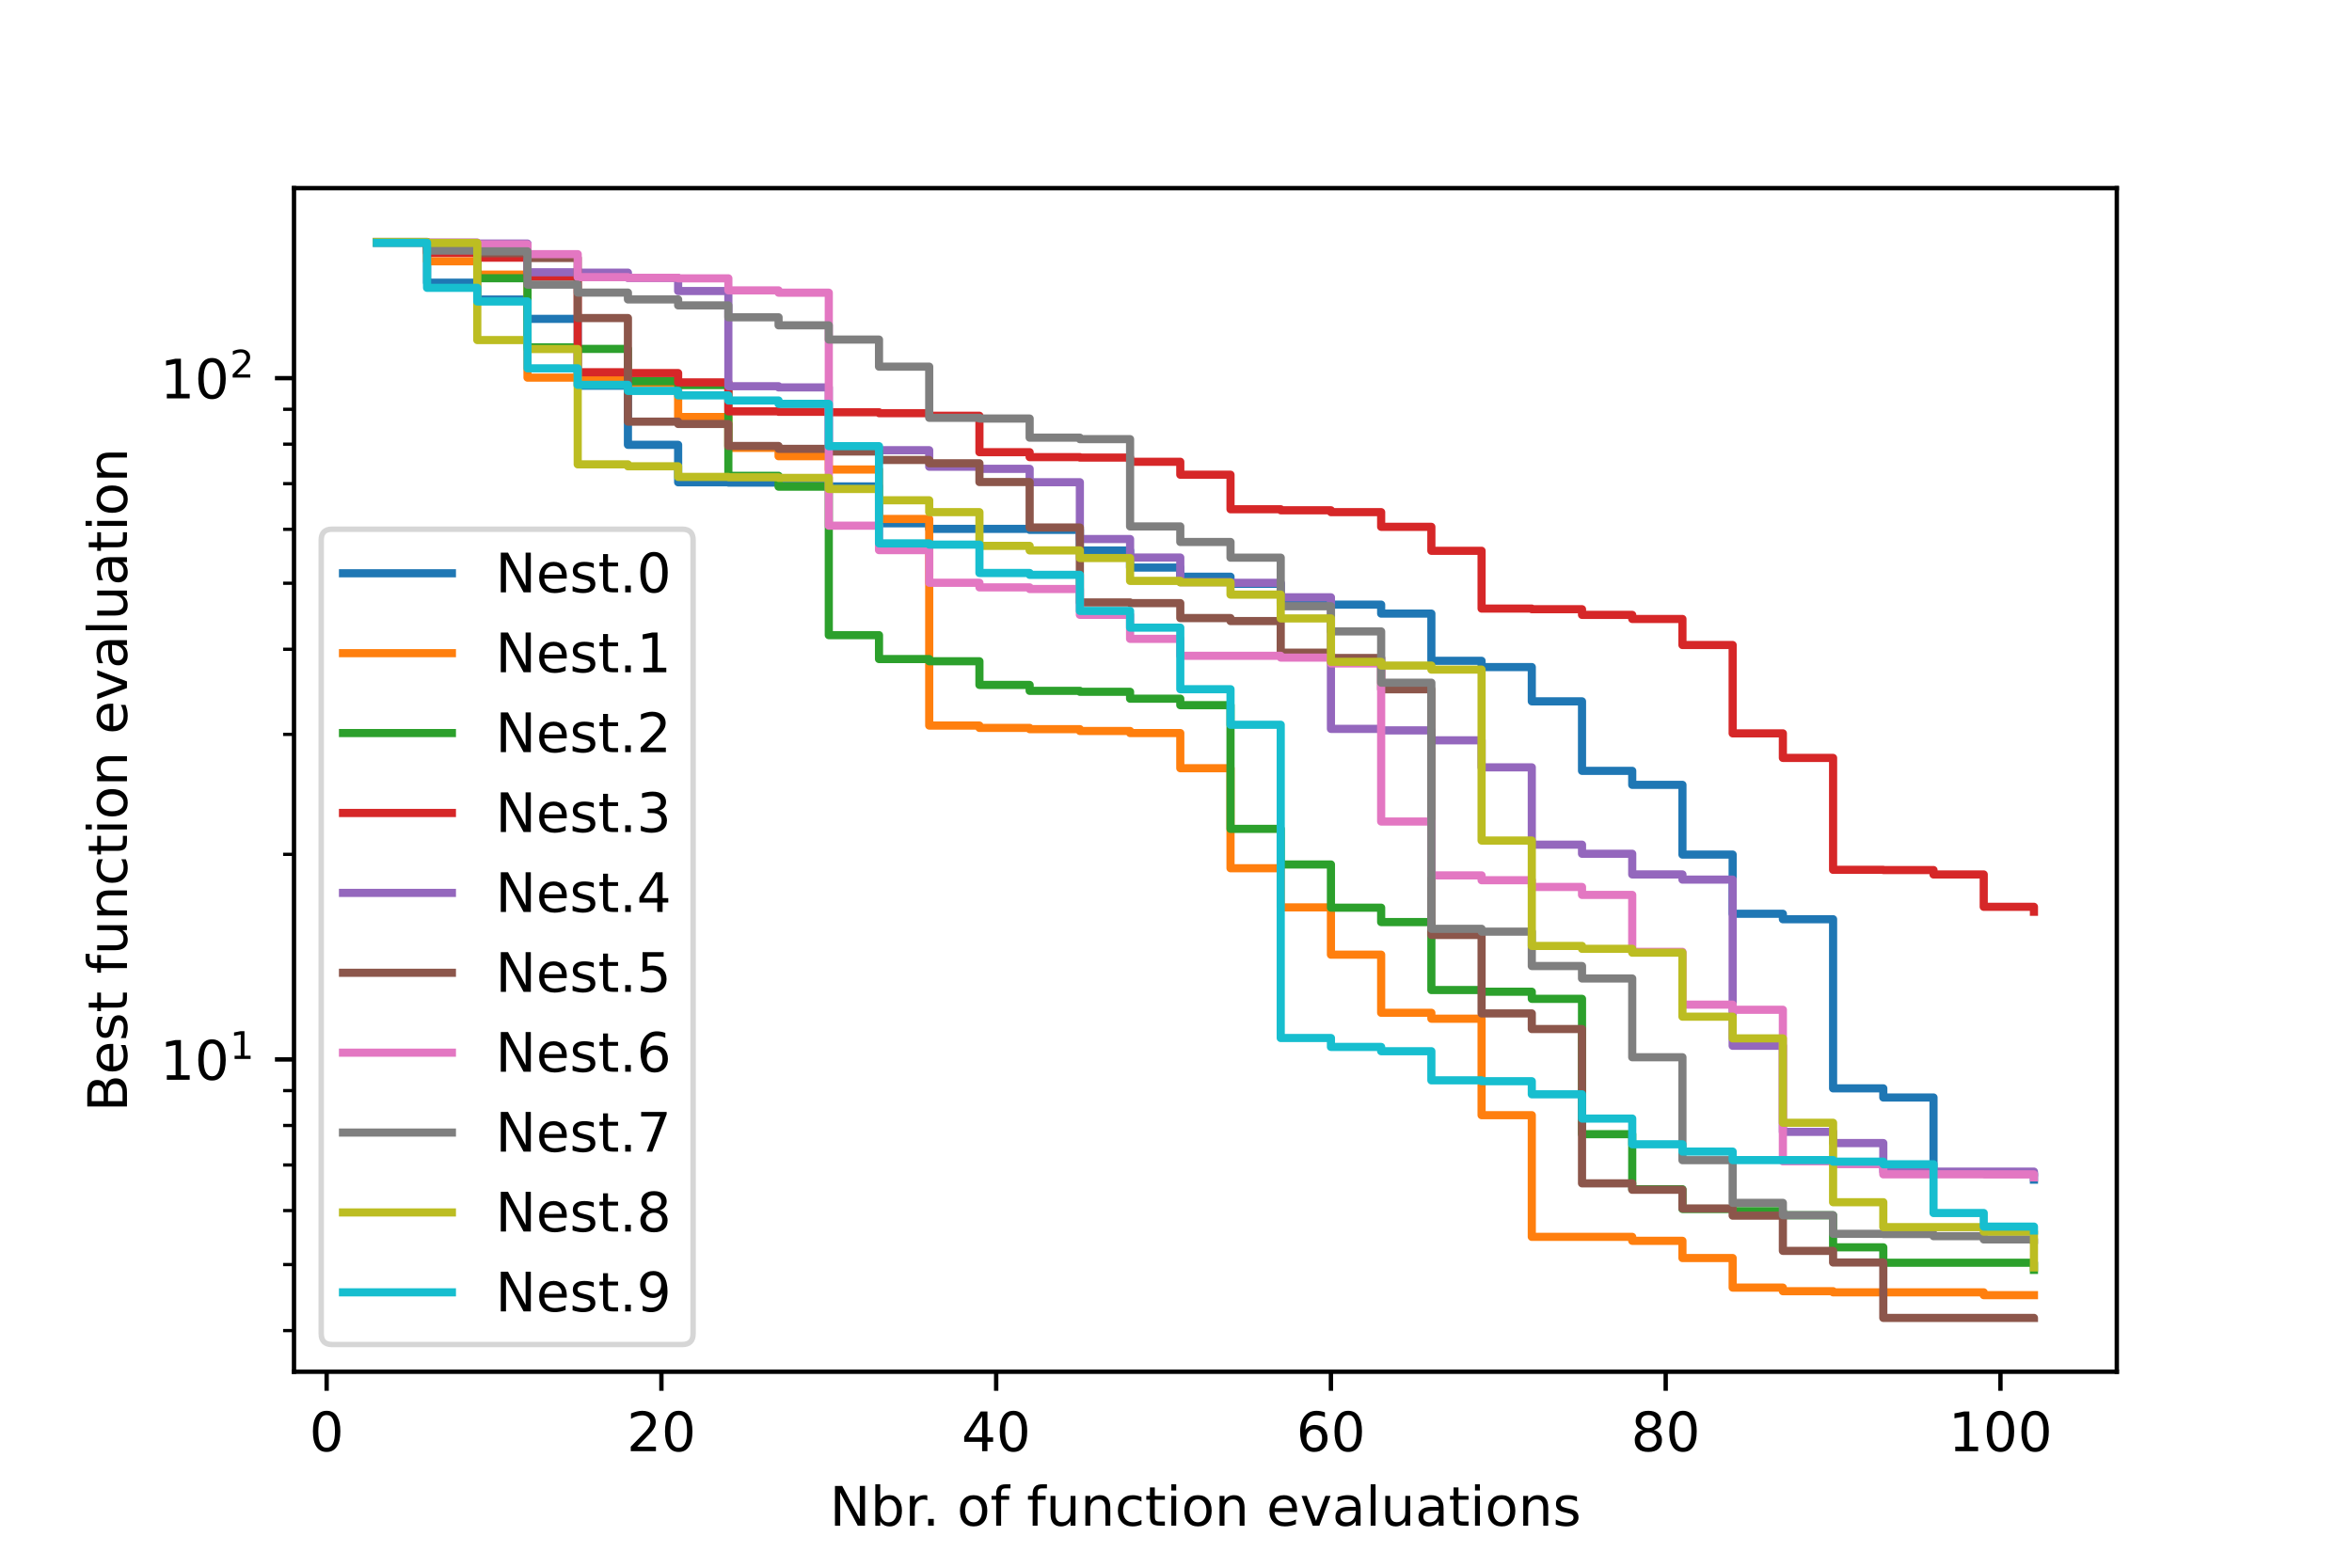 <?xml version="1.0" encoding="utf-8" standalone="no"?>
<!DOCTYPE svg PUBLIC "-//W3C//DTD SVG 1.1//EN"
  "http://www.w3.org/Graphics/SVG/1.1/DTD/svg11.dtd">
<!-- Created with matplotlib (https://matplotlib.org/) -->
<svg height="288pt" version="1.1" viewBox="0 0 432 288" width="432pt" xmlns="http://www.w3.org/2000/svg" xmlns:xlink="http://www.w3.org/1999/xlink">
 <defs>
  <style type="text/css">*{stroke-linecap:butt;stroke-linejoin:round;}</style>
 </defs>
 <g id="figure_1">
  <g id="patch_1">
   <path d="M 0 288 
L 432 288 
L 432 0 
L 0 0 
z
" style="fill:#ffffff;"/>
  </g>
  <g id="axes_1">
   <g id="patch_2">
    <path d="M 54 252 
L 388.8 252 
L 388.8 34.56 
L 54 34.56 
z
" style="fill:#ffffff;"/>
   </g>
   <g id="matplotlib.axis_1">
    <g id="xtick_1">
     <g id="line2d_1">
      <defs>
       <path d="M 0 0 
L 0 3.5 
" id="mffa5e8c3da" style="stroke:#000000;stroke-width:0.8;"/>
      </defs>
      <g>
       <use style="stroke:#000000;stroke-width:0.8;" x="59.995" xlink:href="#mffa5e8c3da" y="252"/>
      </g>
     </g>
     <g id="text_1">
      <!-- 0 -->
      <g transform="translate(56.814 266.598)scale(0.1 -0.1)">
       <defs>
        <path d="M 31.781 66.406 
Q 24.172 66.406 20.328 58.906 
Q 16.5 51.422 16.5 36.375 
Q 16.5 21.391 20.328 13.891 
Q 24.172 6.391 31.781 6.391 
Q 39.453 6.391 43.281 13.891 
Q 47.125 21.391 47.125 36.375 
Q 47.125 51.422 43.281 58.906 
Q 39.453 66.406 31.781 66.406 
z
M 31.781 74.219 
Q 44.047 74.219 50.516 64.516 
Q 56.984 54.828 56.984 36.375 
Q 56.984 17.969 50.516 8.266 
Q 44.047 -1.422 31.781 -1.422 
Q 19.531 -1.422 13.062 8.266 
Q 6.594 17.969 6.594 36.375 
Q 6.594 54.828 13.062 64.516 
Q 19.531 74.219 31.781 74.219 
z
" id="DejaVuSans-48"/>
       </defs>
       <use xlink:href="#DejaVuSans-48"/>
      </g>
     </g>
    </g>
    <g id="xtick_2">
     <g id="line2d_2">
      <g>
       <use style="stroke:#000000;stroke-width:0.8;" x="121.483" xlink:href="#mffa5e8c3da" y="252"/>
      </g>
     </g>
     <g id="text_2">
      <!-- 20 -->
      <g transform="translate(115.12 266.598)scale(0.1 -0.1)">
       <defs>
        <path d="M 19.188 8.297 
L 53.609 8.297 
L 53.609 0 
L 7.328 0 
L 7.328 8.297 
Q 12.938 14.109 22.625 23.891 
Q 32.328 33.688 34.812 36.531 
Q 39.547 41.844 41.422 45.531 
Q 43.312 49.219 43.312 52.781 
Q 43.312 58.594 39.234 62.25 
Q 35.156 65.922 28.609 65.922 
Q 23.969 65.922 18.812 64.312 
Q 13.672 62.703 7.812 59.422 
L 7.812 69.391 
Q 13.766 71.781 18.938 73 
Q 24.125 74.219 28.422 74.219 
Q 39.75 74.219 46.484 68.547 
Q 53.219 62.891 53.219 53.422 
Q 53.219 48.922 51.531 44.891 
Q 49.859 40.875 45.406 35.406 
Q 44.188 33.984 37.641 27.219 
Q 31.109 20.453 19.188 8.297 
z
" id="DejaVuSans-50"/>
       </defs>
       <use xlink:href="#DejaVuSans-50"/>
       <use x="63.623" xlink:href="#DejaVuSans-48"/>
      </g>
     </g>
    </g>
    <g id="xtick_3">
     <g id="line2d_3">
      <g>
       <use style="stroke:#000000;stroke-width:0.8;" x="182.97" xlink:href="#mffa5e8c3da" y="252"/>
      </g>
     </g>
     <g id="text_3">
      <!-- 40 -->
      <g transform="translate(176.608 266.598)scale(0.1 -0.1)">
       <defs>
        <path d="M 37.797 64.312 
L 12.891 25.391 
L 37.797 25.391 
z
M 35.203 72.906 
L 47.609 72.906 
L 47.609 25.391 
L 58.016 25.391 
L 58.016 17.188 
L 47.609 17.188 
L 47.609 0 
L 37.797 0 
L 37.797 17.188 
L 4.891 17.188 
L 4.891 26.703 
z
" id="DejaVuSans-52"/>
       </defs>
       <use xlink:href="#DejaVuSans-52"/>
       <use x="63.623" xlink:href="#DejaVuSans-48"/>
      </g>
     </g>
    </g>
    <g id="xtick_4">
     <g id="line2d_4">
      <g>
       <use style="stroke:#000000;stroke-width:0.8;" x="244.458" xlink:href="#mffa5e8c3da" y="252"/>
      </g>
     </g>
     <g id="text_4">
      <!-- 60 -->
      <g transform="translate(238.095 266.598)scale(0.1 -0.1)">
       <defs>
        <path d="M 33.016 40.375 
Q 26.375 40.375 22.484 35.828 
Q 18.609 31.297 18.609 23.391 
Q 18.609 15.531 22.484 10.953 
Q 26.375 6.391 33.016 6.391 
Q 39.656 6.391 43.531 10.953 
Q 47.406 15.531 47.406 23.391 
Q 47.406 31.297 43.531 35.828 
Q 39.656 40.375 33.016 40.375 
z
M 52.594 71.297 
L 52.594 62.312 
Q 48.875 64.062 45.094 64.984 
Q 41.312 65.922 37.594 65.922 
Q 27.828 65.922 22.672 59.328 
Q 17.531 52.734 16.797 39.406 
Q 19.672 43.656 24.016 45.922 
Q 28.375 48.188 33.594 48.188 
Q 44.578 48.188 50.953 41.516 
Q 57.328 34.859 57.328 23.391 
Q 57.328 12.156 50.688 5.359 
Q 44.047 -1.422 33.016 -1.422 
Q 20.359 -1.422 13.672 8.266 
Q 6.984 17.969 6.984 36.375 
Q 6.984 53.656 15.188 63.938 
Q 23.391 74.219 37.203 74.219 
Q 40.922 74.219 44.703 73.484 
Q 48.484 72.75 52.594 71.297 
z
" id="DejaVuSans-54"/>
       </defs>
       <use xlink:href="#DejaVuSans-54"/>
       <use x="63.623" xlink:href="#DejaVuSans-48"/>
      </g>
     </g>
    </g>
    <g id="xtick_5">
     <g id="line2d_5">
      <g>
       <use style="stroke:#000000;stroke-width:0.8;" x="305.945" xlink:href="#mffa5e8c3da" y="252"/>
      </g>
     </g>
     <g id="text_5">
      <!-- 80 -->
      <g transform="translate(299.583 266.598)scale(0.1 -0.1)">
       <defs>
        <path d="M 31.781 34.625 
Q 24.75 34.625 20.719 30.859 
Q 16.703 27.094 16.703 20.516 
Q 16.703 13.922 20.719 10.156 
Q 24.75 6.391 31.781 6.391 
Q 38.812 6.391 42.859 10.172 
Q 46.922 13.969 46.922 20.516 
Q 46.922 27.094 42.891 30.859 
Q 38.875 34.625 31.781 34.625 
z
M 21.922 38.812 
Q 15.578 40.375 12.031 44.719 
Q 8.5 49.078 8.5 55.328 
Q 8.5 64.062 14.719 69.141 
Q 20.953 74.219 31.781 74.219 
Q 42.672 74.219 48.875 69.141 
Q 55.078 64.062 55.078 55.328 
Q 55.078 49.078 51.531 44.719 
Q 48 40.375 41.703 38.812 
Q 48.828 37.156 52.797 32.312 
Q 56.781 27.484 56.781 20.516 
Q 56.781 9.906 50.312 4.234 
Q 43.844 -1.422 31.781 -1.422 
Q 19.734 -1.422 13.25 4.234 
Q 6.781 9.906 6.781 20.516 
Q 6.781 27.484 10.781 32.312 
Q 14.797 37.156 21.922 38.812 
z
M 18.312 54.391 
Q 18.312 48.734 21.844 45.562 
Q 25.391 42.391 31.781 42.391 
Q 38.141 42.391 41.719 45.562 
Q 45.312 48.734 45.312 54.391 
Q 45.312 60.062 41.719 63.234 
Q 38.141 66.406 31.781 66.406 
Q 25.391 66.406 21.844 63.234 
Q 18.312 60.062 18.312 54.391 
z
" id="DejaVuSans-56"/>
       </defs>
       <use xlink:href="#DejaVuSans-56"/>
       <use x="63.623" xlink:href="#DejaVuSans-48"/>
      </g>
     </g>
    </g>
    <g id="xtick_6">
     <g id="line2d_6">
      <g>
       <use style="stroke:#000000;stroke-width:0.8;" x="367.433" xlink:href="#mffa5e8c3da" y="252"/>
      </g>
     </g>
     <g id="text_6">
      <!-- 100 -->
      <g transform="translate(357.889 266.598)scale(0.1 -0.1)">
       <defs>
        <path d="M 12.406 8.297 
L 28.516 8.297 
L 28.516 63.922 
L 10.984 60.406 
L 10.984 69.391 
L 28.422 72.906 
L 38.281 72.906 
L 38.281 8.297 
L 54.391 8.297 
L 54.391 0 
L 12.406 0 
z
" id="DejaVuSans-49"/>
       </defs>
       <use xlink:href="#DejaVuSans-49"/>
       <use x="63.623" xlink:href="#DejaVuSans-48"/>
       <use x="127.246" xlink:href="#DejaVuSans-48"/>
      </g>
     </g>
    </g>
    <g id="text_7">
     <!-- Nbr. of function evaluations -->
     <g transform="translate(152.382 280.277)scale(0.1 -0.1)">
      <defs>
       <path d="M 9.812 72.906 
L 23.094 72.906 
L 55.422 11.922 
L 55.422 72.906 
L 64.984 72.906 
L 64.984 0 
L 51.703 0 
L 19.391 60.984 
L 19.391 0 
L 9.812 0 
z
" id="DejaVuSans-78"/>
       <path d="M 48.688 27.297 
Q 48.688 37.203 44.609 42.844 
Q 40.531 48.484 33.406 48.484 
Q 26.266 48.484 22.188 42.844 
Q 18.109 37.203 18.109 27.297 
Q 18.109 17.391 22.188 11.75 
Q 26.266 6.109 33.406 6.109 
Q 40.531 6.109 44.609 11.75 
Q 48.688 17.391 48.688 27.297 
z
M 18.109 46.391 
Q 20.953 51.266 25.266 53.625 
Q 29.594 56 35.594 56 
Q 45.562 56 51.781 48.094 
Q 58.016 40.188 58.016 27.297 
Q 58.016 14.406 51.781 6.484 
Q 45.562 -1.422 35.594 -1.422 
Q 29.594 -1.422 25.266 0.953 
Q 20.953 3.328 18.109 8.203 
L 18.109 0 
L 9.078 0 
L 9.078 75.984 
L 18.109 75.984 
z
" id="DejaVuSans-98"/>
       <path d="M 41.109 46.297 
Q 39.594 47.172 37.812 47.578 
Q 36.031 48 33.891 48 
Q 26.266 48 22.188 43.047 
Q 18.109 38.094 18.109 28.812 
L 18.109 0 
L 9.078 0 
L 9.078 54.688 
L 18.109 54.688 
L 18.109 46.188 
Q 20.953 51.172 25.484 53.578 
Q 30.031 56 36.531 56 
Q 37.453 56 38.578 55.875 
Q 39.703 55.766 41.062 55.516 
z
" id="DejaVuSans-114"/>
       <path d="M 10.688 12.406 
L 21 12.406 
L 21 0 
L 10.688 0 
z
" id="DejaVuSans-46"/>
       <path id="DejaVuSans-32"/>
       <path d="M 30.609 48.391 
Q 23.391 48.391 19.188 42.75 
Q 14.984 37.109 14.984 27.297 
Q 14.984 17.484 19.156 11.844 
Q 23.344 6.203 30.609 6.203 
Q 37.797 6.203 41.984 11.859 
Q 46.188 17.531 46.188 27.297 
Q 46.188 37.016 41.984 42.703 
Q 37.797 48.391 30.609 48.391 
z
M 30.609 56 
Q 42.328 56 49.016 48.375 
Q 55.719 40.766 55.719 27.297 
Q 55.719 13.875 49.016 6.219 
Q 42.328 -1.422 30.609 -1.422 
Q 18.844 -1.422 12.172 6.219 
Q 5.516 13.875 5.516 27.297 
Q 5.516 40.766 12.172 48.375 
Q 18.844 56 30.609 56 
z
" id="DejaVuSans-111"/>
       <path d="M 37.109 75.984 
L 37.109 68.5 
L 28.516 68.5 
Q 23.688 68.5 21.797 66.547 
Q 19.922 64.594 19.922 59.516 
L 19.922 54.688 
L 34.719 54.688 
L 34.719 47.703 
L 19.922 47.703 
L 19.922 0 
L 10.891 0 
L 10.891 47.703 
L 2.297 47.703 
L 2.297 54.688 
L 10.891 54.688 
L 10.891 58.5 
Q 10.891 67.625 15.141 71.797 
Q 19.391 75.984 28.609 75.984 
z
" id="DejaVuSans-102"/>
       <path d="M 8.5 21.578 
L 8.5 54.688 
L 17.484 54.688 
L 17.484 21.922 
Q 17.484 14.156 20.5 10.266 
Q 23.531 6.391 29.594 6.391 
Q 36.859 6.391 41.078 11.031 
Q 45.312 15.672 45.312 23.688 
L 45.312 54.688 
L 54.297 54.688 
L 54.297 0 
L 45.312 0 
L 45.312 8.406 
Q 42.047 3.422 37.719 1 
Q 33.406 -1.422 27.688 -1.422 
Q 18.266 -1.422 13.375 4.438 
Q 8.5 10.297 8.5 21.578 
z
M 31.109 56 
z
" id="DejaVuSans-117"/>
       <path d="M 54.891 33.016 
L 54.891 0 
L 45.906 0 
L 45.906 32.719 
Q 45.906 40.484 42.875 44.328 
Q 39.844 48.188 33.797 48.188 
Q 26.516 48.188 22.312 43.547 
Q 18.109 38.922 18.109 30.906 
L 18.109 0 
L 9.078 0 
L 9.078 54.688 
L 18.109 54.688 
L 18.109 46.188 
Q 21.344 51.125 25.703 53.562 
Q 30.078 56 35.797 56 
Q 45.219 56 50.047 50.172 
Q 54.891 44.344 54.891 33.016 
z
" id="DejaVuSans-110"/>
       <path d="M 48.781 52.594 
L 48.781 44.188 
Q 44.969 46.297 41.141 47.344 
Q 37.312 48.391 33.406 48.391 
Q 24.656 48.391 19.812 42.844 
Q 14.984 37.312 14.984 27.297 
Q 14.984 17.281 19.812 11.734 
Q 24.656 6.203 33.406 6.203 
Q 37.312 6.203 41.141 7.25 
Q 44.969 8.297 48.781 10.406 
L 48.781 2.094 
Q 45.016 0.344 40.984 -0.531 
Q 36.969 -1.422 32.422 -1.422 
Q 20.062 -1.422 12.781 6.344 
Q 5.516 14.109 5.516 27.297 
Q 5.516 40.672 12.859 48.328 
Q 20.219 56 33.016 56 
Q 37.156 56 41.109 55.141 
Q 45.062 54.297 48.781 52.594 
z
" id="DejaVuSans-99"/>
       <path d="M 18.312 70.219 
L 18.312 54.688 
L 36.812 54.688 
L 36.812 47.703 
L 18.312 47.703 
L 18.312 18.016 
Q 18.312 11.328 20.141 9.422 
Q 21.969 7.516 27.594 7.516 
L 36.812 7.516 
L 36.812 0 
L 27.594 0 
Q 17.188 0 13.234 3.875 
Q 9.281 7.766 9.281 18.016 
L 9.281 47.703 
L 2.688 47.703 
L 2.688 54.688 
L 9.281 54.688 
L 9.281 70.219 
z
" id="DejaVuSans-116"/>
       <path d="M 9.422 54.688 
L 18.406 54.688 
L 18.406 0 
L 9.422 0 
z
M 9.422 75.984 
L 18.406 75.984 
L 18.406 64.594 
L 9.422 64.594 
z
" id="DejaVuSans-105"/>
       <path d="M 56.203 29.594 
L 56.203 25.203 
L 14.891 25.203 
Q 15.484 15.922 20.484 11.062 
Q 25.484 6.203 34.422 6.203 
Q 39.594 6.203 44.453 7.469 
Q 49.312 8.734 54.109 11.281 
L 54.109 2.781 
Q 49.266 0.734 44.188 -0.344 
Q 39.109 -1.422 33.891 -1.422 
Q 20.797 -1.422 13.156 6.188 
Q 5.516 13.812 5.516 26.812 
Q 5.516 40.234 12.766 48.109 
Q 20.016 56 32.328 56 
Q 43.359 56 49.781 48.891 
Q 56.203 41.797 56.203 29.594 
z
M 47.219 32.234 
Q 47.125 39.594 43.094 43.984 
Q 39.062 48.391 32.422 48.391 
Q 24.906 48.391 20.391 44.141 
Q 15.875 39.891 15.188 32.172 
z
" id="DejaVuSans-101"/>
       <path d="M 2.984 54.688 
L 12.5 54.688 
L 29.594 8.797 
L 46.688 54.688 
L 56.203 54.688 
L 35.688 0 
L 23.484 0 
z
" id="DejaVuSans-118"/>
       <path d="M 34.281 27.484 
Q 23.391 27.484 19.188 25 
Q 14.984 22.516 14.984 16.5 
Q 14.984 11.719 18.141 8.906 
Q 21.297 6.109 26.703 6.109 
Q 34.188 6.109 38.703 11.406 
Q 43.219 16.703 43.219 25.484 
L 43.219 27.484 
z
M 52.203 31.203 
L 52.203 0 
L 43.219 0 
L 43.219 8.297 
Q 40.141 3.328 35.547 0.953 
Q 30.953 -1.422 24.312 -1.422 
Q 15.922 -1.422 10.953 3.297 
Q 6 8.016 6 15.922 
Q 6 25.141 12.172 29.828 
Q 18.359 34.516 30.609 34.516 
L 43.219 34.516 
L 43.219 35.406 
Q 43.219 41.609 39.141 45 
Q 35.062 48.391 27.688 48.391 
Q 23 48.391 18.547 47.266 
Q 14.109 46.141 10.016 43.891 
L 10.016 52.203 
Q 14.938 54.109 19.578 55.047 
Q 24.219 56 28.609 56 
Q 40.484 56 46.344 49.844 
Q 52.203 43.703 52.203 31.203 
z
" id="DejaVuSans-97"/>
       <path d="M 9.422 75.984 
L 18.406 75.984 
L 18.406 0 
L 9.422 0 
z
" id="DejaVuSans-108"/>
       <path d="M 44.281 53.078 
L 44.281 44.578 
Q 40.484 46.531 36.375 47.5 
Q 32.281 48.484 27.875 48.484 
Q 21.188 48.484 17.844 46.438 
Q 14.5 44.391 14.5 40.281 
Q 14.5 37.156 16.891 35.375 
Q 19.281 33.594 26.516 31.984 
L 29.594 31.297 
Q 39.156 29.25 43.188 25.516 
Q 47.219 21.781 47.219 15.094 
Q 47.219 7.469 41.188 3.016 
Q 35.156 -1.422 24.609 -1.422 
Q 20.219 -1.422 15.453 -0.562 
Q 10.688 0.297 5.422 2 
L 5.422 11.281 
Q 10.406 8.688 15.234 7.391 
Q 20.062 6.109 24.812 6.109 
Q 31.156 6.109 34.562 8.281 
Q 37.984 10.453 37.984 14.406 
Q 37.984 18.062 35.516 20.016 
Q 33.062 21.969 24.703 23.781 
L 21.578 24.516 
Q 13.234 26.266 9.516 29.906 
Q 5.812 33.547 5.812 39.891 
Q 5.812 47.609 11.281 51.797 
Q 16.75 56 26.812 56 
Q 31.781 56 36.172 55.266 
Q 40.578 54.547 44.281 53.078 
z
" id="DejaVuSans-115"/>
      </defs>
      <use xlink:href="#DejaVuSans-78"/>
      <use x="74.805" xlink:href="#DejaVuSans-98"/>
      <use x="138.281" xlink:href="#DejaVuSans-114"/>
      <use x="170.27" xlink:href="#DejaVuSans-46"/>
      <use x="202.057" xlink:href="#DejaVuSans-32"/>
      <use x="233.844" xlink:href="#DejaVuSans-111"/>
      <use x="295.025" xlink:href="#DejaVuSans-102"/>
      <use x="330.23" xlink:href="#DejaVuSans-32"/>
      <use x="362.018" xlink:href="#DejaVuSans-102"/>
      <use x="397.223" xlink:href="#DejaVuSans-117"/>
      <use x="460.602" xlink:href="#DejaVuSans-110"/>
      <use x="523.98" xlink:href="#DejaVuSans-99"/>
      <use x="578.961" xlink:href="#DejaVuSans-116"/>
      <use x="618.17" xlink:href="#DejaVuSans-105"/>
      <use x="645.953" xlink:href="#DejaVuSans-111"/>
      <use x="707.135" xlink:href="#DejaVuSans-110"/>
      <use x="770.514" xlink:href="#DejaVuSans-32"/>
      <use x="802.301" xlink:href="#DejaVuSans-101"/>
      <use x="863.824" xlink:href="#DejaVuSans-118"/>
      <use x="923.004" xlink:href="#DejaVuSans-97"/>
      <use x="984.283" xlink:href="#DejaVuSans-108"/>
      <use x="1012.066" xlink:href="#DejaVuSans-117"/>
      <use x="1075.445" xlink:href="#DejaVuSans-97"/>
      <use x="1136.725" xlink:href="#DejaVuSans-116"/>
      <use x="1175.934" xlink:href="#DejaVuSans-105"/>
      <use x="1203.717" xlink:href="#DejaVuSans-111"/>
      <use x="1264.898" xlink:href="#DejaVuSans-110"/>
      <use x="1328.277" xlink:href="#DejaVuSans-115"/>
     </g>
    </g>
   </g>
   <g id="matplotlib.axis_2">
    <g id="ytick_1">
     <g id="line2d_7">
      <defs>
       <path d="M 0 0 
L -3.5 0 
" id="m077c2b0f28" style="stroke:#000000;stroke-width:0.8;"/>
      </defs>
      <g>
       <use style="stroke:#000000;stroke-width:0.8;" x="54" xlink:href="#m077c2b0f28" y="194.631"/>
      </g>
     </g>
     <g id="text_8">
      <!-- $\mathdefault{10^{1}}$ -->
      <g transform="translate(29.4 198.43)scale(0.1 -0.1)">
       <use transform="translate(0 0.684)" xlink:href="#DejaVuSans-49"/>
       <use transform="translate(63.623 0.684)" xlink:href="#DejaVuSans-48"/>
       <use transform="translate(128.203 38.966)scale(0.7)" xlink:href="#DejaVuSans-49"/>
      </g>
     </g>
    </g>
    <g id="ytick_2">
     <g id="line2d_8">
      <g>
       <use style="stroke:#000000;stroke-width:0.8;" x="54" xlink:href="#m077c2b0f28" y="69.469"/>
      </g>
     </g>
     <g id="text_9">
      <!-- $\mathdefault{10^{2}}$ -->
      <g transform="translate(29.4 73.268)scale(0.1 -0.1)">
       <use transform="translate(0 0.766)" xlink:href="#DejaVuSans-49"/>
       <use transform="translate(63.623 0.766)" xlink:href="#DejaVuSans-48"/>
       <use transform="translate(128.203 39.047)scale(0.7)" xlink:href="#DejaVuSans-50"/>
      </g>
     </g>
    </g>
    <g id="ytick_3">
     <g id="line2d_9">
      <defs>
       <path d="M 0 0 
L -2 0 
" id="mc85835f859" style="stroke:#000000;stroke-width:0.6;"/>
      </defs>
      <g>
       <use style="stroke:#000000;stroke-width:0.6;" x="54" xlink:href="#mc85835f859" y="244.438"/>
      </g>
     </g>
    </g>
    <g id="ytick_4">
     <g id="line2d_10">
      <g>
       <use style="stroke:#000000;stroke-width:0.6;" x="54" xlink:href="#mc85835f859" y="232.308"/>
      </g>
     </g>
    </g>
    <g id="ytick_5">
     <g id="line2d_11">
      <g>
       <use style="stroke:#000000;stroke-width:0.6;" x="54" xlink:href="#mc85835f859" y="222.398"/>
      </g>
     </g>
    </g>
    <g id="ytick_6">
     <g id="line2d_12">
      <g>
       <use style="stroke:#000000;stroke-width:0.6;" x="54" xlink:href="#mc85835f859" y="214.019"/>
      </g>
     </g>
    </g>
    <g id="ytick_7">
     <g id="line2d_13">
      <g>
       <use style="stroke:#000000;stroke-width:0.6;" x="54" xlink:href="#mc85835f859" y="206.76"/>
      </g>
     </g>
    </g>
    <g id="ytick_8">
     <g id="line2d_14">
      <g>
       <use style="stroke:#000000;stroke-width:0.6;" x="54" xlink:href="#mc85835f859" y="200.358"/>
      </g>
     </g>
    </g>
    <g id="ytick_9">
     <g id="line2d_15">
      <g>
       <use style="stroke:#000000;stroke-width:0.6;" x="54" xlink:href="#mc85835f859" y="156.954"/>
      </g>
     </g>
    </g>
    <g id="ytick_10">
     <g id="line2d_16">
      <g>
       <use style="stroke:#000000;stroke-width:0.6;" x="54" xlink:href="#mc85835f859" y="134.914"/>
      </g>
     </g>
    </g>
    <g id="ytick_11">
     <g id="line2d_17">
      <g>
       <use style="stroke:#000000;stroke-width:0.6;" x="54" xlink:href="#mc85835f859" y="119.276"/>
      </g>
     </g>
    </g>
    <g id="ytick_12">
     <g id="line2d_18">
      <g>
       <use style="stroke:#000000;stroke-width:0.6;" x="54" xlink:href="#mc85835f859" y="107.147"/>
      </g>
     </g>
    </g>
    <g id="ytick_13">
     <g id="line2d_19">
      <g>
       <use style="stroke:#000000;stroke-width:0.6;" x="54" xlink:href="#mc85835f859" y="97.236"/>
      </g>
     </g>
    </g>
    <g id="ytick_14">
     <g id="line2d_20">
      <g>
       <use style="stroke:#000000;stroke-width:0.6;" x="54" xlink:href="#mc85835f859" y="88.857"/>
      </g>
     </g>
    </g>
    <g id="ytick_15">
     <g id="line2d_21">
      <g>
       <use style="stroke:#000000;stroke-width:0.6;" x="54" xlink:href="#mc85835f859" y="81.599"/>
      </g>
     </g>
    </g>
    <g id="ytick_16">
     <g id="line2d_22">
      <g>
       <use style="stroke:#000000;stroke-width:0.6;" x="54" xlink:href="#mc85835f859" y="75.196"/>
      </g>
     </g>
    </g>
    <g id="text_10">
     <!-- Best function evaluation -->
     <g transform="translate(23.32 204.253)rotate(-90)scale(0.1 -0.1)">
      <defs>
       <path d="M 19.672 34.812 
L 19.672 8.109 
L 35.5 8.109 
Q 43.453 8.109 47.281 11.406 
Q 51.125 14.703 51.125 21.484 
Q 51.125 28.328 47.281 31.562 
Q 43.453 34.812 35.5 34.812 
z
M 19.672 64.797 
L 19.672 42.828 
L 34.281 42.828 
Q 41.5 42.828 45.031 45.531 
Q 48.578 48.25 48.578 53.812 
Q 48.578 59.328 45.031 62.062 
Q 41.5 64.797 34.281 64.797 
z
M 9.812 72.906 
L 35.016 72.906 
Q 46.297 72.906 52.391 68.219 
Q 58.5 63.531 58.5 54.891 
Q 58.5 48.188 55.375 44.234 
Q 52.25 40.281 46.188 39.312 
Q 53.469 37.75 57.5 32.781 
Q 61.531 27.828 61.531 20.406 
Q 61.531 10.641 54.891 5.312 
Q 48.25 0 35.984 0 
L 9.812 0 
z
" id="DejaVuSans-66"/>
      </defs>
      <use xlink:href="#DejaVuSans-66"/>
      <use x="68.604" xlink:href="#DejaVuSans-101"/>
      <use x="130.127" xlink:href="#DejaVuSans-115"/>
      <use x="182.227" xlink:href="#DejaVuSans-116"/>
      <use x="221.436" xlink:href="#DejaVuSans-32"/>
      <use x="253.223" xlink:href="#DejaVuSans-102"/>
      <use x="288.428" xlink:href="#DejaVuSans-117"/>
      <use x="351.807" xlink:href="#DejaVuSans-110"/>
      <use x="415.186" xlink:href="#DejaVuSans-99"/>
      <use x="470.166" xlink:href="#DejaVuSans-116"/>
      <use x="509.375" xlink:href="#DejaVuSans-105"/>
      <use x="537.158" xlink:href="#DejaVuSans-111"/>
      <use x="598.34" xlink:href="#DejaVuSans-110"/>
      <use x="661.719" xlink:href="#DejaVuSans-32"/>
      <use x="693.506" xlink:href="#DejaVuSans-101"/>
      <use x="755.029" xlink:href="#DejaVuSans-118"/>
      <use x="814.209" xlink:href="#DejaVuSans-97"/>
      <use x="875.488" xlink:href="#DejaVuSans-108"/>
      <use x="903.271" xlink:href="#DejaVuSans-117"/>
      <use x="966.65" xlink:href="#DejaVuSans-97"/>
      <use x="1027.93" xlink:href="#DejaVuSans-116"/>
      <use x="1067.139" xlink:href="#DejaVuSans-105"/>
      <use x="1094.922" xlink:href="#DejaVuSans-111"/>
      <use x="1156.104" xlink:href="#DejaVuSans-110"/>
     </g>
    </g>
   </g>
   <g id="line2d_23">
    <path clip-path="url(#pa81679d0be)" d="M 69.218 44.6 
L 78.441 44.6 
L 78.441 51.928 
L 87.664 51.928 
L 87.664 55.028 
L 96.888 55.028 
L 96.888 58.583 
L 106.111 58.583 
L 106.111 70.856 
L 115.334 70.856 
L 115.334 81.718 
L 124.557 81.718 
L 124.557 88.599 
L 133.78 88.599 
L 133.78 88.656 
L 143.003 88.656 
L 143.003 89.039 
L 152.226 89.039 
L 152.226 89.366 
L 161.45 89.366 
L 161.45 96.134 
L 170.673 96.134 
L 170.673 97.164 
L 179.896 97.164 
L 179.896 97.164 
L 189.119 97.164 
L 189.119 97.348 
L 198.342 97.348 
L 198.342 101.131 
L 207.565 101.131 
L 207.565 104.271 
L 216.788 104.271 
L 216.788 105.947 
L 226.012 105.947 
L 226.012 107.251 
L 235.235 107.251 
L 235.235 110.883 
L 244.458 110.883 
L 244.458 111.075 
L 253.681 111.075 
L 253.681 112.725 
L 262.904 112.725 
L 262.904 121.4 
L 272.127 121.4 
L 272.127 122.548 
L 281.35 122.548 
L 281.35 128.845 
L 290.574 128.845 
L 290.574 141.613 
L 299.797 141.613 
L 299.797 144.185 
L 309.02 144.185 
L 309.02 156.994 
L 318.243 156.994 
L 318.243 167.872 
L 327.466 167.872 
L 327.466 168.872 
L 336.689 168.872 
L 336.689 199.943 
L 345.912 199.943 
L 345.912 201.62 
L 355.136 201.62 
L 355.136 215.579 
L 364.359 215.579 
L 364.359 215.594 
L 373.582 215.594 
L 373.582 216.715 
" style="fill:none;stroke:#1f77b4;stroke-linecap:square;stroke-width:1.5;"/>
   </g>
   <g id="line2d_24">
    <path clip-path="url(#pa81679d0be)" d="M 69.218 44.545 
L 78.441 44.545 
L 78.441 47.997 
L 87.664 47.997 
L 87.664 50.449 
L 96.888 50.449 
L 96.888 69.373 
L 106.111 69.373 
L 106.111 69.636 
L 115.334 69.636 
L 115.334 70.367 
L 124.557 70.367 
L 124.557 76.609 
L 133.78 76.609 
L 133.78 82.269 
L 143.003 82.269 
L 143.003 83.812 
L 152.226 83.812 
L 152.226 86.255 
L 161.45 86.255 
L 161.45 95.343 
L 170.673 95.343 
L 170.673 133.292 
L 179.896 133.292 
L 179.896 133.723 
L 189.119 133.723 
L 189.119 133.953 
L 198.342 133.953 
L 198.342 134.289 
L 207.565 134.289 
L 207.565 134.671 
L 216.788 134.671 
L 216.788 141.13 
L 226.012 141.13 
L 226.012 159.506 
L 235.235 159.506 
L 235.235 166.697 
L 244.458 166.697 
L 244.458 175.384 
L 253.681 175.384 
L 253.681 186.06 
L 262.904 186.06 
L 262.904 187.147 
L 272.127 187.147 
L 272.127 204.869 
L 281.35 204.869 
L 281.35 227.224 
L 290.574 227.224 
L 290.574 227.224 
L 299.797 227.224 
L 299.797 227.952 
L 309.02 227.952 
L 309.02 231.116 
L 318.243 231.116 
L 318.243 236.546 
L 327.466 236.546 
L 327.466 237.206 
L 336.689 237.206 
L 336.689 237.415 
L 345.912 237.415 
L 345.912 237.415 
L 355.136 237.415 
L 355.136 237.415 
L 364.359 237.415 
L 364.359 237.93 
L 373.582 237.93 
L 373.582 237.93 
" style="fill:none;stroke:#ff7f0e;stroke-linecap:square;stroke-width:1.5;"/>
   </g>
   <g id="line2d_25">
    <path clip-path="url(#pa81679d0be)" d="M 69.218 44.491 
L 78.441 44.491 
L 78.441 45.42 
L 87.664 45.42 
L 87.664 51.11 
L 96.888 51.11 
L 96.888 63.809 
L 106.111 63.809 
L 106.111 64.097 
L 115.334 64.097 
L 115.334 70.037 
L 124.557 70.037 
L 124.557 70.747 
L 133.78 70.747 
L 133.78 87.409 
L 143.003 87.409 
L 143.003 89.401 
L 152.226 89.401 
L 152.226 116.682 
L 161.45 116.682 
L 161.45 121.072 
L 170.673 121.072 
L 170.673 121.482 
L 179.896 121.482 
L 179.896 125.827 
L 189.119 125.827 
L 189.119 126.914 
L 198.342 126.914 
L 198.342 127.087 
L 207.565 127.087 
L 207.565 128.355 
L 216.788 128.355 
L 216.788 129.548 
L 226.012 129.548 
L 226.012 152.273 
L 235.235 152.273 
L 235.235 158.813 
L 244.458 158.813 
L 244.458 166.75 
L 253.681 166.75 
L 253.681 169.396 
L 262.904 169.396 
L 262.904 181.881 
L 272.127 181.881 
L 272.127 182.19 
L 281.35 182.19 
L 281.35 183.497 
L 290.574 183.497 
L 290.574 208.358 
L 299.797 208.358 
L 299.797 218.479 
L 309.02 218.479 
L 309.02 222.099 
L 318.243 222.099 
L 318.243 222.494 
L 327.466 222.494 
L 327.466 223.261 
L 336.689 223.261 
L 336.689 229.147 
L 345.912 229.147 
L 345.912 231.974 
L 355.136 231.974 
L 355.136 231.974 
L 364.359 231.974 
L 364.359 231.974 
L 373.582 231.974 
L 373.582 233.29 
" style="fill:none;stroke:#2ca02c;stroke-linecap:square;stroke-width:1.5;"/>
   </g>
   <g id="line2d_26">
    <path clip-path="url(#pa81679d0be)" d="M 69.218 44.522 
L 78.441 44.522 
L 78.441 46.454 
L 87.664 46.454 
L 87.664 47.331 
L 96.888 47.331 
L 96.888 50.833 
L 106.111 50.833 
L 106.111 68.389 
L 115.334 68.389 
L 115.334 68.534 
L 124.557 68.534 
L 124.557 70.245 
L 133.78 70.245 
L 133.78 75.574 
L 143.003 75.574 
L 143.003 75.653 
L 152.226 75.653 
L 152.226 75.736 
L 161.45 75.736 
L 161.45 75.902 
L 170.673 75.902 
L 170.673 76.378 
L 179.896 76.378 
L 179.896 83.071 
L 189.119 83.071 
L 189.119 83.979 
L 198.342 83.979 
L 198.342 84.065 
L 207.565 84.065 
L 207.565 84.829 
L 216.788 84.829 
L 216.788 87.211 
L 226.012 87.211 
L 226.012 93.555 
L 235.235 93.555 
L 235.235 93.745 
L 244.458 93.745 
L 244.458 94.086 
L 253.681 94.086 
L 253.681 96.785 
L 262.904 96.785 
L 262.904 101.187 
L 272.127 101.187 
L 272.127 111.803 
L 281.35 111.803 
L 281.35 111.92 
L 290.574 111.92 
L 290.574 112.959 
L 299.797 112.959 
L 299.797 113.711 
L 309.02 113.711 
L 309.02 118.495 
L 318.243 118.495 
L 318.243 134.724 
L 327.466 134.724 
L 327.466 139.236 
L 336.689 139.236 
L 336.689 159.797 
L 345.912 159.797 
L 345.912 159.836 
L 355.136 159.836 
L 355.136 160.647 
L 364.359 160.647 
L 364.359 166.591 
L 373.582 166.591 
L 373.582 167.498 
" style="fill:none;stroke:#d62728;stroke-linecap:square;stroke-width:1.5;"/>
   </g>
   <g id="line2d_27">
    <path clip-path="url(#pa81679d0be)" d="M 69.218 44.457 
L 78.441 44.457 
L 78.441 44.582 
L 87.664 44.582 
L 87.664 44.746 
L 96.888 44.746 
L 96.888 50.023 
L 106.111 50.023 
L 106.111 50.085 
L 115.334 50.085 
L 115.334 51.06 
L 124.557 51.06 
L 124.557 53.464 
L 133.78 53.464 
L 133.78 70.954 
L 143.003 70.954 
L 143.003 71.17 
L 152.226 71.17 
L 152.226 82.45 
L 161.45 82.45 
L 161.45 82.708 
L 170.673 82.708 
L 170.673 85.742 
L 179.896 85.742 
L 179.896 86.13 
L 189.119 86.13 
L 189.119 88.588 
L 198.342 88.588 
L 198.342 99.028 
L 207.565 99.028 
L 207.565 102.427 
L 216.788 102.427 
L 216.788 106.947 
L 226.012 106.947 
L 226.012 107.071 
L 235.235 107.071 
L 235.235 109.734 
L 244.458 109.734 
L 244.458 133.903 
L 253.681 133.903 
L 253.681 134.179 
L 262.904 134.179 
L 262.904 136.008 
L 272.127 136.008 
L 272.127 140.971 
L 281.35 140.971 
L 281.35 155.174 
L 290.574 155.174 
L 290.574 156.845 
L 299.797 156.845 
L 299.797 160.641 
L 309.02 160.641 
L 309.02 161.595 
L 318.243 161.595 
L 318.243 192.122 
L 327.466 192.122 
L 327.466 207.937 
L 336.689 207.937 
L 336.689 209.992 
L 345.912 209.992 
L 345.912 215.241 
L 355.136 215.241 
L 355.136 215.241 
L 364.359 215.241 
L 364.359 215.241 
L 373.582 215.241 
L 373.582 215.353 
" style="fill:none;stroke:#9467bd;stroke-linecap:square;stroke-width:1.5;"/>
   </g>
   <g id="line2d_28">
    <path clip-path="url(#pa81679d0be)" d="M 69.218 44.473 
L 78.441 44.473 
L 78.441 45.041 
L 87.664 45.041 
L 87.664 46.52 
L 96.888 46.52 
L 96.888 47.388 
L 106.111 47.388 
L 106.111 58.428 
L 115.334 58.428 
L 115.334 77.459 
L 124.557 77.459 
L 124.557 77.886 
L 133.78 77.886 
L 133.78 81.932 
L 143.003 81.932 
L 143.003 82.46 
L 152.226 82.46 
L 152.226 82.938 
L 161.45 82.938 
L 161.45 84.501 
L 170.673 84.501 
L 170.673 85.111 
L 179.896 85.111 
L 179.896 88.556 
L 189.119 88.556 
L 189.119 96.912 
L 198.342 96.912 
L 198.342 110.671 
L 207.565 110.671 
L 207.565 110.799 
L 216.788 110.799 
L 216.788 113.548 
L 226.012 113.548 
L 226.012 114.098 
L 235.235 114.098 
L 235.235 119.9 
L 244.458 119.9 
L 244.458 120.885 
L 253.681 120.885 
L 253.681 126.628 
L 262.904 126.628 
L 262.904 171.759 
L 272.127 171.759 
L 272.127 186.177 
L 281.35 186.177 
L 281.35 189.047 
L 290.574 189.047 
L 290.574 217.39 
L 299.797 217.39 
L 299.797 218.57 
L 309.02 218.57 
L 309.02 222.009 
L 318.243 222.009 
L 318.243 223.328 
L 327.466 223.328 
L 327.466 229.796 
L 336.689 229.796 
L 336.689 231.932 
L 345.912 231.932 
L 345.912 242.112 
L 355.136 242.112 
L 355.136 242.112 
L 364.359 242.112 
L 364.359 242.112 
L 373.582 242.112 
L 373.582 242.116 
" style="fill:none;stroke:#8c564b;stroke-linecap:square;stroke-width:1.5;"/>
   </g>
   <g id="line2d_29">
    <path clip-path="url(#pa81679d0be)" d="M 69.218 44.452 
L 78.441 44.452 
L 78.441 44.587 
L 87.664 44.587 
L 87.664 44.895 
L 96.888 44.895 
L 96.888 46.692 
L 106.111 46.692 
L 106.111 50.912 
L 115.334 50.912 
L 115.334 51.031 
L 124.557 51.031 
L 124.557 51.133 
L 133.78 51.133 
L 133.78 53.347 
L 143.003 53.347 
L 143.003 53.769 
L 152.226 53.769 
L 152.226 96.573 
L 161.45 96.573 
L 161.45 101.064 
L 170.673 101.064 
L 170.673 107.061 
L 179.896 107.061 
L 179.896 107.908 
L 189.119 107.908 
L 189.119 108.207 
L 198.342 108.207 
L 198.342 112.949 
L 207.565 112.949 
L 207.565 117.363 
L 216.788 117.363 
L 216.788 120.479 
L 226.012 120.479 
L 226.012 120.479 
L 235.235 120.479 
L 235.235 120.806 
L 244.458 120.806 
L 244.458 121.886 
L 253.681 121.886 
L 253.681 150.92 
L 262.904 150.92 
L 262.904 160.815 
L 272.127 160.815 
L 272.127 161.706 
L 281.35 161.706 
L 281.35 162.944 
L 290.574 162.944 
L 290.574 164.404 
L 299.797 164.404 
L 299.797 174.862 
L 309.02 174.862 
L 309.02 184.562 
L 318.243 184.562 
L 318.243 185.506 
L 327.466 185.506 
L 327.466 213.343 
L 336.689 213.343 
L 336.689 213.867 
L 345.912 213.867 
L 345.912 215.739 
L 355.136 215.739 
L 355.136 215.739 
L 364.359 215.739 
L 364.359 215.752 
L 373.582 215.752 
L 373.582 216.296 
" style="fill:none;stroke:#e377c2;stroke-linecap:square;stroke-width:1.5;"/>
   </g>
   <g id="line2d_30">
    <path clip-path="url(#pa81679d0be)" d="M 69.218 44.499 
L 78.441 44.499 
L 78.441 46.03 
L 87.664 46.03 
L 87.664 46.169 
L 96.888 46.169 
L 96.888 52.285 
L 106.111 52.285 
L 106.111 53.752 
L 115.334 53.752 
L 115.334 55.008 
L 124.557 55.008 
L 124.557 56.101 
L 133.78 56.101 
L 133.78 58.291 
L 143.003 58.291 
L 143.003 59.766 
L 152.226 59.766 
L 152.226 62.385 
L 161.45 62.385 
L 161.45 67.356 
L 170.673 67.356 
L 170.673 76.756 
L 179.896 76.756 
L 179.896 76.891 
L 189.119 76.891 
L 189.119 80.402 
L 198.342 80.402 
L 198.342 80.678 
L 207.565 80.678 
L 207.565 96.706 
L 216.788 96.706 
L 216.788 99.568 
L 226.012 99.568 
L 226.012 102.45 
L 235.235 102.45 
L 235.235 111.37 
L 244.458 111.37 
L 244.458 115.996 
L 253.681 115.996 
L 253.681 125.415 
L 262.904 125.415 
L 262.904 170.631 
L 272.127 170.631 
L 272.127 171.152 
L 281.35 171.152 
L 281.35 177.47 
L 290.574 177.47 
L 290.574 179.76 
L 299.797 179.76 
L 299.797 194.228 
L 309.02 194.228 
L 309.02 213.134 
L 318.243 213.134 
L 318.243 220.978 
L 327.466 220.978 
L 327.466 223.25 
L 336.689 223.25 
L 336.689 226.67 
L 345.912 226.67 
L 345.912 226.703 
L 355.136 226.703 
L 355.136 227.096 
L 364.359 227.096 
L 364.359 227.696 
L 373.582 227.696 
L 373.582 227.771 
" style="fill:none;stroke:#7f7f7f;stroke-linecap:square;stroke-width:1.5;"/>
   </g>
   <g id="line2d_31">
    <path clip-path="url(#pa81679d0be)" d="M 69.218 44.444 
L 78.441 44.444 
L 78.441 44.633 
L 87.664 44.633 
L 87.664 62.47 
L 96.888 62.47 
L 96.888 64.117 
L 106.111 64.117 
L 106.111 85.304 
L 115.334 85.304 
L 115.334 85.664 
L 124.557 85.664 
L 124.557 87.615 
L 133.78 87.615 
L 133.78 87.676 
L 143.003 87.676 
L 143.003 87.79 
L 152.226 87.79 
L 152.226 89.827 
L 161.45 89.827 
L 161.45 91.909 
L 170.673 91.909 
L 170.673 94.088 
L 179.896 94.088 
L 179.896 100.283 
L 189.119 100.283 
L 189.119 101.116 
L 198.342 101.116 
L 198.342 102.518 
L 207.565 102.518 
L 207.565 106.715 
L 216.788 106.715 
L 216.788 106.989 
L 226.012 106.989 
L 226.012 109.237 
L 235.235 109.237 
L 235.235 113.61 
L 244.458 113.61 
L 244.458 121.586 
L 253.681 121.586 
L 253.681 122.269 
L 262.904 122.269 
L 262.904 123.008 
L 272.127 123.008 
L 272.127 154.42 
L 281.35 154.42 
L 281.35 173.775 
L 290.574 173.775 
L 290.574 174.313 
L 299.797 174.313 
L 299.797 175.015 
L 309.02 175.015 
L 309.02 186.771 
L 318.243 186.771 
L 318.243 190.763 
L 327.466 190.763 
L 327.466 206.267 
L 336.689 206.267 
L 336.689 220.858 
L 345.912 220.858 
L 345.912 225.435 
L 355.136 225.435 
L 355.136 225.435 
L 364.359 225.435 
L 364.359 226.265 
L 373.582 226.265 
L 373.582 232.827 
" style="fill:none;stroke:#bcbd22;stroke-linecap:square;stroke-width:1.5;"/>
   </g>
   <g id="line2d_32">
    <path clip-path="url(#pa81679d0be)" d="M 69.218 44.607 
L 78.441 44.607 
L 78.441 52.873 
L 87.664 52.873 
L 87.664 55.383 
L 96.888 55.383 
L 96.888 67.666 
L 106.111 67.666 
L 106.111 70.701 
L 115.334 70.701 
L 115.334 71.81 
L 124.557 71.81 
L 124.557 72.631 
L 133.78 72.631 
L 133.78 73.58 
L 143.003 73.58 
L 143.003 74.195 
L 152.226 74.195 
L 152.226 81.965 
L 161.45 81.965 
L 161.45 99.827 
L 170.673 99.827 
L 170.673 100.051 
L 179.896 100.051 
L 179.896 105.265 
L 189.119 105.265 
L 189.119 105.6 
L 198.342 105.6 
L 198.342 112.233 
L 207.565 112.233 
L 207.565 115.303 
L 216.788 115.303 
L 216.788 126.613 
L 226.012 126.613 
L 226.012 133.146 
L 235.235 133.146 
L 235.235 190.694 
L 244.458 190.694 
L 244.458 192.332 
L 253.681 192.332 
L 253.681 193.117 
L 262.904 193.117 
L 262.904 198.471 
L 272.127 198.471 
L 272.127 198.632 
L 281.35 198.632 
L 281.35 201.032 
L 290.574 201.032 
L 290.574 205.491 
L 299.797 205.491 
L 299.797 210.219 
L 309.02 210.219 
L 309.02 211.558 
L 318.243 211.558 
L 318.243 213.124 
L 327.466 213.124 
L 327.466 213.124 
L 336.689 213.124 
L 336.689 213.407 
L 345.912 213.407 
L 345.912 213.89 
L 355.136 213.89 
L 355.136 222.844 
L 364.359 222.844 
L 364.359 225.341 
L 373.582 225.341 
L 373.582 226.052 
" style="fill:none;stroke:#17becf;stroke-linecap:square;stroke-width:1.5;"/>
   </g>
   <g id="patch_3">
    <path d="M 54 252 
L 54 34.56 
" style="fill:none;stroke:#000000;stroke-linecap:square;stroke-linejoin:miter;stroke-width:0.8;"/>
   </g>
   <g id="patch_4">
    <path d="M 388.8 252 
L 388.8 34.56 
" style="fill:none;stroke:#000000;stroke-linecap:square;stroke-linejoin:miter;stroke-width:0.8;"/>
   </g>
   <g id="patch_5">
    <path d="M 54 252 
L 388.8 252 
" style="fill:none;stroke:#000000;stroke-linecap:square;stroke-linejoin:miter;stroke-width:0.8;"/>
   </g>
   <g id="patch_6">
    <path d="M 54 34.56 
L 388.8 34.56 
" style="fill:none;stroke:#000000;stroke-linecap:square;stroke-linejoin:miter;stroke-width:0.8;"/>
   </g>
   <g id="legend_1">
    <g id="patch_7">
     <path d="M 61 247 
L 125.305 247 
Q 127.305 247 127.305 245 
L 127.305 99.219 
Q 127.305 97.219 125.305 97.219 
L 61 97.219 
Q 59 97.219 59 99.219 
L 59 245 
Q 59 247 61 247 
z
" style="fill:#ffffff;opacity:0.8;stroke:#cccccc;stroke-linejoin:miter;"/>
    </g>
    <g id="line2d_33">
     <path d="M 63 105.317 
L 83 105.317 
" style="fill:none;stroke:#1f77b4;stroke-linecap:square;stroke-width:1.5;"/>
    </g>
    <g id="line2d_34"/>
    <g id="text_11">
     <!-- Nest.0 -->
     <g transform="translate(91 108.817)scale(0.1 -0.1)">
      <use xlink:href="#DejaVuSans-78"/>
      <use x="74.805" xlink:href="#DejaVuSans-101"/>
      <use x="136.328" xlink:href="#DejaVuSans-115"/>
      <use x="188.428" xlink:href="#DejaVuSans-116"/>
      <use x="227.637" xlink:href="#DejaVuSans-46"/>
      <use x="259.424" xlink:href="#DejaVuSans-48"/>
     </g>
    </g>
    <g id="line2d_35">
     <path d="M 63 119.995 
L 83 119.995 
" style="fill:none;stroke:#ff7f0e;stroke-linecap:square;stroke-width:1.5;"/>
    </g>
    <g id="line2d_36"/>
    <g id="text_12">
     <!-- Nest.1 -->
     <g transform="translate(91 123.495)scale(0.1 -0.1)">
      <use xlink:href="#DejaVuSans-78"/>
      <use x="74.805" xlink:href="#DejaVuSans-101"/>
      <use x="136.328" xlink:href="#DejaVuSans-115"/>
      <use x="188.428" xlink:href="#DejaVuSans-116"/>
      <use x="227.637" xlink:href="#DejaVuSans-46"/>
      <use x="259.424" xlink:href="#DejaVuSans-49"/>
     </g>
    </g>
    <g id="line2d_37">
     <path d="M 63 134.673 
L 83 134.673 
" style="fill:none;stroke:#2ca02c;stroke-linecap:square;stroke-width:1.5;"/>
    </g>
    <g id="line2d_38"/>
    <g id="text_13">
     <!-- Nest.2 -->
     <g transform="translate(91 138.173)scale(0.1 -0.1)">
      <use xlink:href="#DejaVuSans-78"/>
      <use x="74.805" xlink:href="#DejaVuSans-101"/>
      <use x="136.328" xlink:href="#DejaVuSans-115"/>
      <use x="188.428" xlink:href="#DejaVuSans-116"/>
      <use x="227.637" xlink:href="#DejaVuSans-46"/>
      <use x="259.424" xlink:href="#DejaVuSans-50"/>
     </g>
    </g>
    <g id="line2d_39">
     <path d="M 63 149.352 
L 83 149.352 
" style="fill:none;stroke:#d62728;stroke-linecap:square;stroke-width:1.5;"/>
    </g>
    <g id="line2d_40"/>
    <g id="text_14">
     <!-- Nest.3 -->
     <g transform="translate(91 152.852)scale(0.1 -0.1)">
      <defs>
       <path d="M 40.578 39.312 
Q 47.656 37.797 51.625 33 
Q 55.609 28.219 55.609 21.188 
Q 55.609 10.406 48.188 4.484 
Q 40.766 -1.422 27.094 -1.422 
Q 22.516 -1.422 17.656 -0.516 
Q 12.797 0.391 7.625 2.203 
L 7.625 11.719 
Q 11.719 9.328 16.594 8.109 
Q 21.484 6.891 26.812 6.891 
Q 36.078 6.891 40.938 10.547 
Q 45.797 14.203 45.797 21.188 
Q 45.797 27.641 41.281 31.266 
Q 36.766 34.906 28.719 34.906 
L 20.219 34.906 
L 20.219 43.016 
L 29.109 43.016 
Q 36.375 43.016 40.234 45.922 
Q 44.094 48.828 44.094 54.297 
Q 44.094 59.906 40.109 62.906 
Q 36.141 65.922 28.719 65.922 
Q 24.656 65.922 20.016 65.031 
Q 15.375 64.156 9.812 62.312 
L 9.812 71.094 
Q 15.438 72.656 20.344 73.438 
Q 25.25 74.219 29.594 74.219 
Q 40.828 74.219 47.359 69.109 
Q 53.906 64.016 53.906 55.328 
Q 53.906 49.266 50.438 45.094 
Q 46.969 40.922 40.578 39.312 
z
" id="DejaVuSans-51"/>
      </defs>
      <use xlink:href="#DejaVuSans-78"/>
      <use x="74.805" xlink:href="#DejaVuSans-101"/>
      <use x="136.328" xlink:href="#DejaVuSans-115"/>
      <use x="188.428" xlink:href="#DejaVuSans-116"/>
      <use x="227.637" xlink:href="#DejaVuSans-46"/>
      <use x="259.424" xlink:href="#DejaVuSans-51"/>
     </g>
    </g>
    <g id="line2d_41">
     <path d="M 63 164.03 
L 83 164.03 
" style="fill:none;stroke:#9467bd;stroke-linecap:square;stroke-width:1.5;"/>
    </g>
    <g id="line2d_42"/>
    <g id="text_15">
     <!-- Nest.4 -->
     <g transform="translate(91 167.53)scale(0.1 -0.1)">
      <use xlink:href="#DejaVuSans-78"/>
      <use x="74.805" xlink:href="#DejaVuSans-101"/>
      <use x="136.328" xlink:href="#DejaVuSans-115"/>
      <use x="188.428" xlink:href="#DejaVuSans-116"/>
      <use x="227.637" xlink:href="#DejaVuSans-46"/>
      <use x="259.424" xlink:href="#DejaVuSans-52"/>
     </g>
    </g>
    <g id="line2d_43">
     <path d="M 63 178.708 
L 83 178.708 
" style="fill:none;stroke:#8c564b;stroke-linecap:square;stroke-width:1.5;"/>
    </g>
    <g id="line2d_44"/>
    <g id="text_16">
     <!-- Nest.5 -->
     <g transform="translate(91 182.208)scale(0.1 -0.1)">
      <defs>
       <path d="M 10.797 72.906 
L 49.516 72.906 
L 49.516 64.594 
L 19.828 64.594 
L 19.828 46.734 
Q 21.969 47.469 24.109 47.828 
Q 26.266 48.188 28.422 48.188 
Q 40.625 48.188 47.75 41.5 
Q 54.891 34.812 54.891 23.391 
Q 54.891 11.625 47.562 5.094 
Q 40.234 -1.422 26.906 -1.422 
Q 22.312 -1.422 17.547 -0.641 
Q 12.797 0.141 7.719 1.703 
L 7.719 11.625 
Q 12.109 9.234 16.797 8.062 
Q 21.484 6.891 26.703 6.891 
Q 35.156 6.891 40.078 11.328 
Q 45.016 15.766 45.016 23.391 
Q 45.016 31 40.078 35.438 
Q 35.156 39.891 26.703 39.891 
Q 22.75 39.891 18.812 39.016 
Q 14.891 38.141 10.797 36.281 
z
" id="DejaVuSans-53"/>
      </defs>
      <use xlink:href="#DejaVuSans-78"/>
      <use x="74.805" xlink:href="#DejaVuSans-101"/>
      <use x="136.328" xlink:href="#DejaVuSans-115"/>
      <use x="188.428" xlink:href="#DejaVuSans-116"/>
      <use x="227.637" xlink:href="#DejaVuSans-46"/>
      <use x="259.424" xlink:href="#DejaVuSans-53"/>
     </g>
    </g>
    <g id="line2d_45">
     <path d="M 63 193.386 
L 83 193.386 
" style="fill:none;stroke:#e377c2;stroke-linecap:square;stroke-width:1.5;"/>
    </g>
    <g id="line2d_46"/>
    <g id="text_17">
     <!-- Nest.6 -->
     <g transform="translate(91 196.886)scale(0.1 -0.1)">
      <use xlink:href="#DejaVuSans-78"/>
      <use x="74.805" xlink:href="#DejaVuSans-101"/>
      <use x="136.328" xlink:href="#DejaVuSans-115"/>
      <use x="188.428" xlink:href="#DejaVuSans-116"/>
      <use x="227.637" xlink:href="#DejaVuSans-46"/>
      <use x="259.424" xlink:href="#DejaVuSans-54"/>
     </g>
    </g>
    <g id="line2d_47">
     <path d="M 63 208.064 
L 83 208.064 
" style="fill:none;stroke:#7f7f7f;stroke-linecap:square;stroke-width:1.5;"/>
    </g>
    <g id="line2d_48"/>
    <g id="text_18">
     <!-- Nest.7 -->
     <g transform="translate(91 211.564)scale(0.1 -0.1)">
      <defs>
       <path d="M 8.203 72.906 
L 55.078 72.906 
L 55.078 68.703 
L 28.609 0 
L 18.312 0 
L 43.219 64.594 
L 8.203 64.594 
z
" id="DejaVuSans-55"/>
      </defs>
      <use xlink:href="#DejaVuSans-78"/>
      <use x="74.805" xlink:href="#DejaVuSans-101"/>
      <use x="136.328" xlink:href="#DejaVuSans-115"/>
      <use x="188.428" xlink:href="#DejaVuSans-116"/>
      <use x="227.637" xlink:href="#DejaVuSans-46"/>
      <use x="259.424" xlink:href="#DejaVuSans-55"/>
     </g>
    </g>
    <g id="line2d_49">
     <path d="M 63 222.742 
L 83 222.742 
" style="fill:none;stroke:#bcbd22;stroke-linecap:square;stroke-width:1.5;"/>
    </g>
    <g id="line2d_50"/>
    <g id="text_19">
     <!-- Nest.8 -->
     <g transform="translate(91 226.242)scale(0.1 -0.1)">
      <use xlink:href="#DejaVuSans-78"/>
      <use x="74.805" xlink:href="#DejaVuSans-101"/>
      <use x="136.328" xlink:href="#DejaVuSans-115"/>
      <use x="188.428" xlink:href="#DejaVuSans-116"/>
      <use x="227.637" xlink:href="#DejaVuSans-46"/>
      <use x="259.424" xlink:href="#DejaVuSans-56"/>
     </g>
    </g>
    <g id="line2d_51">
     <path d="M 63 237.42 
L 83 237.42 
" style="fill:none;stroke:#17becf;stroke-linecap:square;stroke-width:1.5;"/>
    </g>
    <g id="line2d_52"/>
    <g id="text_20">
     <!-- Nest.9 -->
     <g transform="translate(91 240.92)scale(0.1 -0.1)">
      <defs>
       <path d="M 10.984 1.516 
L 10.984 10.5 
Q 14.703 8.734 18.5 7.812 
Q 22.312 6.891 25.984 6.891 
Q 35.75 6.891 40.891 13.453 
Q 46.047 20.016 46.781 33.406 
Q 43.953 29.203 39.594 26.953 
Q 35.25 24.703 29.984 24.703 
Q 19.047 24.703 12.672 31.312 
Q 6.297 37.938 6.297 49.422 
Q 6.297 60.641 12.938 67.422 
Q 19.578 74.219 30.609 74.219 
Q 43.266 74.219 49.922 64.516 
Q 56.594 54.828 56.594 36.375 
Q 56.594 19.141 48.406 8.859 
Q 40.234 -1.422 26.422 -1.422 
Q 22.703 -1.422 18.891 -0.688 
Q 15.094 0.047 10.984 1.516 
z
M 30.609 32.422 
Q 37.25 32.422 41.125 36.953 
Q 45.016 41.5 45.016 49.422 
Q 45.016 57.281 41.125 61.844 
Q 37.25 66.406 30.609 66.406 
Q 23.969 66.406 20.094 61.844 
Q 16.219 57.281 16.219 49.422 
Q 16.219 41.5 20.094 36.953 
Q 23.969 32.422 30.609 32.422 
z
" id="DejaVuSans-57"/>
      </defs>
      <use xlink:href="#DejaVuSans-78"/>
      <use x="74.805" xlink:href="#DejaVuSans-101"/>
      <use x="136.328" xlink:href="#DejaVuSans-115"/>
      <use x="188.428" xlink:href="#DejaVuSans-116"/>
      <use x="227.637" xlink:href="#DejaVuSans-46"/>
      <use x="259.424" xlink:href="#DejaVuSans-57"/>
     </g>
    </g>
   </g>
  </g>
 </g>
 <defs>
  <clipPath id="pa81679d0be">
   <rect height="217.44" width="334.8" x="54" y="34.56"/>
  </clipPath>
 </defs>
</svg>
